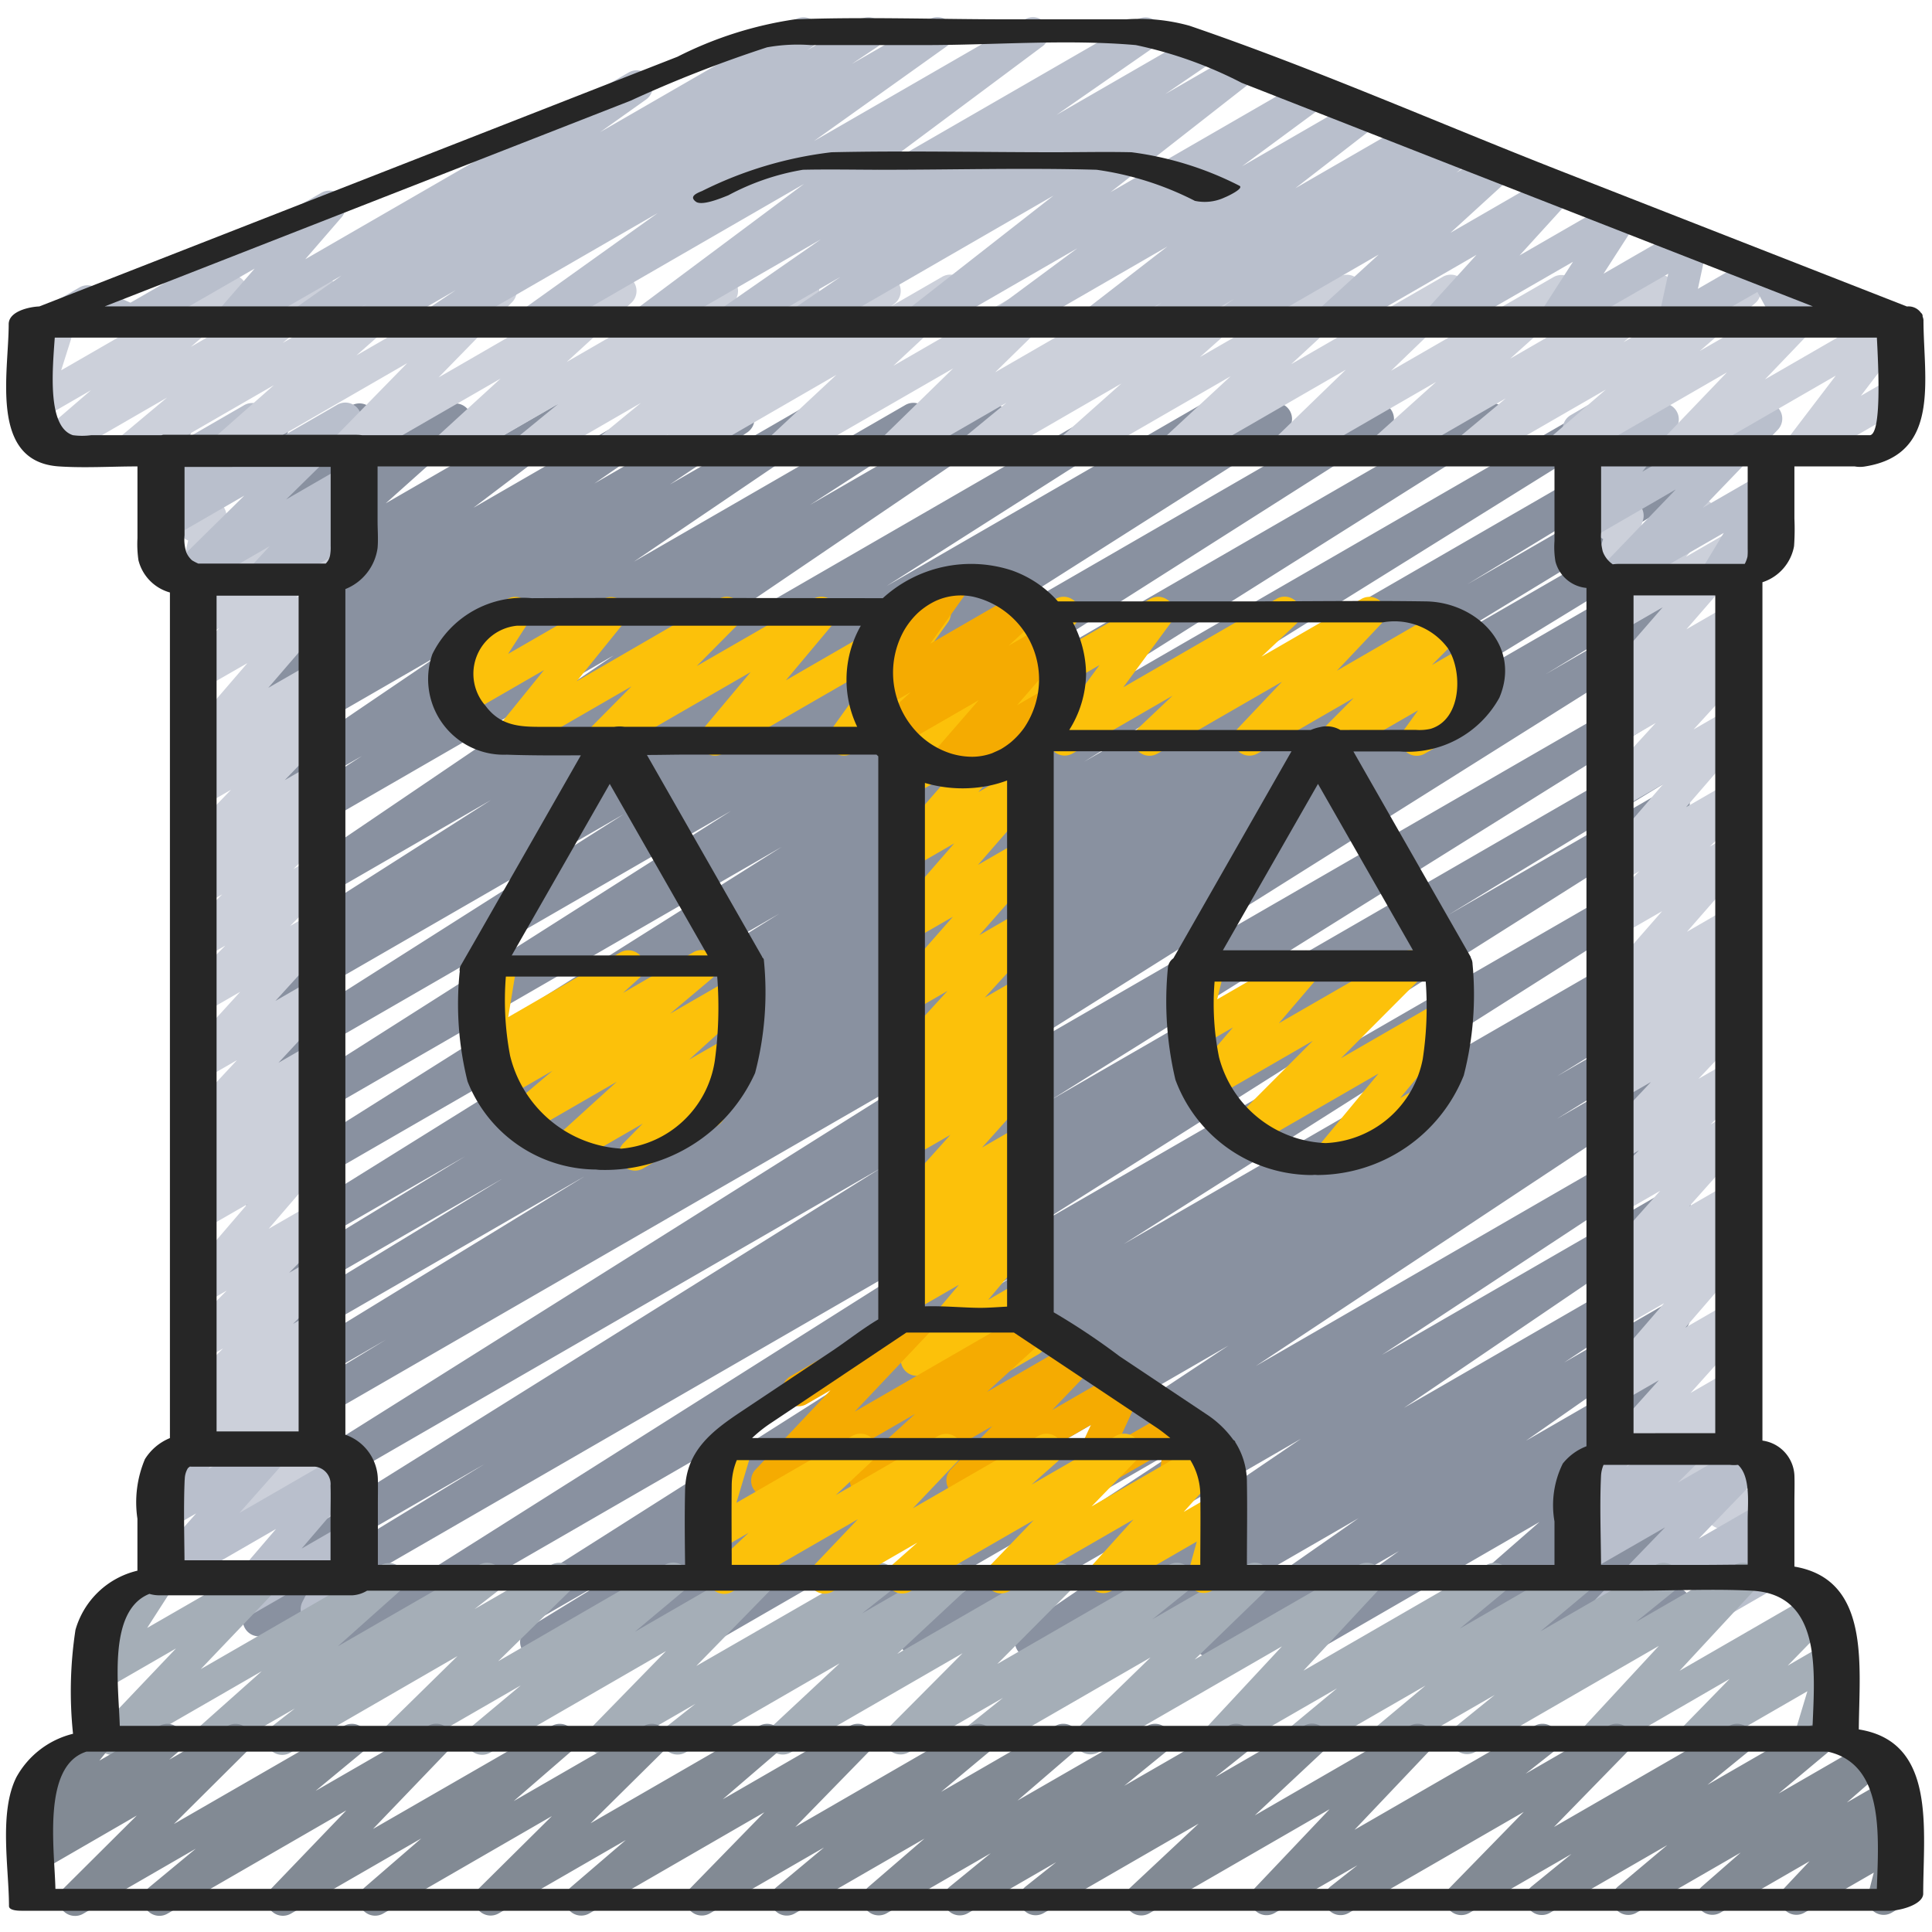 <svg id='Icons' viewBox='0 0 60 60' xmlns='http://www.w3.org/2000/svg'><path d='m10.764 51.5a.5.5 0 0 1 -.268-.923l20.091-12.7-22.307 12.88a.5.5 0 0 1 -.509-.86l7.28-4.432-6.771 3.908a.5.5 0 0 1 -.514-.856l19.591-12.242-19.077 11.015a.5.5 0 0 1 -.516-.855l21.547-13.55-21.031 12.14a.5.5 0 0 1 -.509-.86l4.223-2.565-3.714 2.148a.5.5 0 0 1 -.51-.859l10.4-6.366-9.89 5.712a.5.5 0 0 1 -.509-.859l7.839-4.776-7.33 4.23a.5.5 0 0 1 -.509-.859l6.673-4.061-6.164 3.559a.5.5 0 0 1 -.514-.858l16.434-10.236-15.92 9.191a.5.5 0 0 1 -.516-.855l16.514-10.411-16 9.236a.5.5 0 0 1 -.518-.854l14.945-9.5-14.425 8.33a.5.5 0 0 1 -.517-.855l11.607-7.372-11.09 6.4a.5.5 0 0 1 -.512-.858l1.42-.88-.908.525a.5.5 0 0 1 -.518-.855l7.487-4.772-6.969 4.026a.5.5 0 0 1 -.53-.847l11.305-7.667-10.775 6.221a.5.5 0 0 1 -.521-.852l3.483-2.25-2.962 1.71a.5.5 0 0 1 -.531-.847l5.91-4.01-5.379 3.105a.5.5 0 0 1 -.528-.848l2.4-1.608-1.872 1.081a.5.5 0 0 1 -.534-.844l2.307-1.595-1.773 1.024a.5.5 0 0 1 -.551-.831l3.111-2.359-2.56 1.478a.5.5 0 0 1 -.583-.806l2.51-2.242-1.927 1.116a.5.5 0 0 1 -.624-.765l1.091-1.235-.467.27a.5.5 0 0 1 -.555-.038.5.5 0 0 1 -.176-.528l.259-.938a.5.5 0 0 1 -.028-.881l.5-.289a.5.5 0 0 1 .732.565l-.174.633 2.077-1.2a.5.5 0 0 1 .624.764l-1.09 1.229 3.458-2a.5.5 0 0 1 .583.8l-2.511 2.244 5.285-3.051a.5.5 0 0 1 .551.831l-3.11 2.357 5.526-3.19a.5.5 0 0 1 .535.844l-2.308 1.594 4.228-2.44a.5.5 0 0 1 .528.848l-2.414 1.625 4.266-2.463a.5.5 0 0 1 .532.847l-5.915 4.012 8.422-4.861a.5.5 0 0 1 .522.853l-3.471 2.243 5.367-3.1a.5.5 0 0 1 .531.847l-11.305 7.673 14.751-8.521a.5.5 0 0 1 .519.855l-7.485 4.766 9.746-5.627a.5.5 0 0 1 .513.858l-1.435.887 3.026-1.746a.5.5 0 0 1 .517.855l-11.601 7.373 14.243-8.224a.5.5 0 0 1 .518.855l-14.946 9.5 17.942-10.36a.5.5 0 0 1 .516.856l-16.524 10.418 19.529-11.276a.5.5 0 0 1 .515.858l-16.431 10.233 18.059-10.426a.5.5 0 0 1 .509.86l-6.663 4.053 6.155-3.547a.5.5 0 0 1 .509.859l-7.854 4.781 7.346-4.24a.5.5 0 0 1 .51.859l-10.395 6.36 9.886-5.707a.5.5 0 0 1 .508.86l-4.241 2.572 3.734-2.155a.5.5 0 0 1 .516.856l-21.541 13.544 21.027-12.137a.5.5 0 0 1 .514.856l-19.6 12.249 19.088-11.022a.5.5 0 0 1 .509.859l-7.269 4.426 6.76-3.9a.5.5 0 0 1 .518.855l-20.093 12.7 19.577-11.3a.5.5 0 0 1 .518.854l-17.355 11.009 16.838-9.721a.5.5 0 0 1 .511.859l-2.575 1.578 2.066-1.193a.5.5 0 0 1 .513.859l-3.886 2.4 3.374-1.947a.5.5 0 0 1 .514.857l-3.9 2.418 3.385-1.954a.5.5 0 0 1 .527.85l-13.261 8.78 12.734-7.353a.5.5 0 0 1 .526.851l-9.344 6.155 8.82-5.092a.5.5 0 0 1 .532.847l-8.668 5.891 8.141-4.7a.5.5 0 0 1 .526.85l-3.691 2.441 3.166-1.828a.5.5 0 0 1 .536.843l-4.889 3.415 4.354-2.514a.5.5 0 0 1 .541.839l-3.343 2.4 2.8-1.618a.5.5 0 0 1 .579.808l-3.807 3.33 3.229-1.864a.5.5 0 0 1 .608.782l-1.776 1.813 1.17-.675a.5.5 0 0 1 .636.751l-.405.49a.538.538 0 0 1 .453.25.5.5 0 0 1 -.183.683l-2.057 1.181a.5.5 0 0 1 -.635-.751l.3-.365-1.936 1.117a.5.5 0 0 1 -.607-.782l1.773-1.81-4.5 2.595a.5.5 0 0 1 -.579-.808l3.808-3.331-7.169 4.145a.5.5 0 0 1 -.541-.839l3.343-2.4-5.609 3.237a.5.5 0 0 1 -.536-.843l4.891-3.416-7.381 4.265a.5.5 0 0 1 -.526-.85l3.684-2.436-5.7 3.288a.5.5 0 0 1 -.673-.167.5.5 0 0 1 .142-.68l8.667-5.887-11.67 6.737a.5.5 0 0 1 -.525-.851l9.343-6.155-12.134 7.008a.5.5 0 0 1 -.526-.85l13.259-8.783-16.69 9.636a.5.5 0 0 1 -.514-.858l3.907-2.423-5.685 3.282a.5.5 0 0 1 -.513-.859l3.89-2.4-5.646 3.261a.5.5 0 0 1 -.51-.86l2.584-1.583-4.234 2.444a.5.5 0 0 1 -.517-.855l17.35-11.012-20.559 11.87a.494.494 0 0 1 -.25.069z' fill='#8991a0'></path><path d='m6.607 47.5a.5.5 0 0 1 -.342-.864l.269-.253-.254.145a.5.5 0 0 1 -.652-.136.5.5 0 0 1 .063-.664l.65-.6-.061.035a.5.5 0 0 1 -.584-.8l.451-.4a.509.509 0 0 1 -.514-.182.5.5 0 0 1 .045-.659l1.25-1.244-.648.373a.5.5 0 0 1 -.606-.783l1.367-1.387-.761.439a.5.5 0 0 1 -.628-.76l2.026-2.36-1.4.807a.5.5 0 0 1 -.594-.8l.923-.88-.329.19a.5.5 0 0 1 -.58-.809l.362-.317a.5.5 0 0 1 -.4-.839l1.7-1.828-1.08.623a.5.5 0 0 1 -.62-.769l1.8-1.976-1.176.678a.5.5 0 0 1 -.605-.784l1.321-1.331-.72.415a.5.5 0 0 1 -.6-.787l1.22-1.217-.622.359a.5.5 0 0 1 -.652-.135.5.5 0 0 1 .074-.67l.467-.419a.5.5 0 0 1 -.492-.829l1.5-1.555-.886.511a.5.5 0 0 1 -.588-.8l.579-.53a.5.5 0 0 1 -.62-.765l2.023-2.349-1.394.8a.5.5 0 0 1 -.6-.789l1.126-1.1-.526.3a.5.5 0 0 1 -.589-.805l.324-.286a.5.5 0 0 1 -.481-.613l.3-1.315a.5.5 0 0 1 -.068-.9l.507-.292a.5.5 0 0 1 .737.547l-.242 1.059 2.832-1.635a.5.5 0 0 1 .58.808l-.252.223a.5.5 0 0 1 .384.855l-1.128 1.111.53-.306a.5.5 0 0 1 .629.759l-2.021 2.347 1.394-.8a.5.5 0 0 1 .587.8l-.581.534a.5.5 0 0 1 .606.782l-1.495 1.551.886-.512a.5.5 0 0 1 .584.8l-.466.42a.5.5 0 0 1 .486.836l-1.222 1.218.62-.357a.5.5 0 0 1 .606.784l-1.325 1.339.721-.417a.5.5 0 0 1 .621.768l-1.8 1.977 1.177-.68a.5.5 0 0 1 .617.773l-1.7 1.828 1.082-.624a.5.5 0 0 1 .58.808l-.36.317a.5.5 0 0 1 .376.861l-.927.883.334-.192a.5.5 0 0 1 .628.759l-2.017 2.344 1.4-.807a.5.5 0 0 1 .607.784l-1.371 1.389.764-.441a.5.5 0 0 1 .6.787l-1.243 1.241.645-.372a.5.5 0 0 1 .584.8l-.45.4a.493.493 0 0 1 .52.19.5.5 0 0 1 -.063.664l-.651.6.063-.036a.5.5 0 0 1 .593.8l-.4.375a.507.507 0 0 1 .36.1.5.5 0 0 1 .18.523l-.276 1.062a.5.5 0 0 1 .045.889l-.507.292a.5.5 0 0 1 -.554-.036.5.5 0 0 1 -.179-.523l.2-.779-2.355 1.36a.489.489 0 0 1 -.248.076z' fill='#ccd0da'></path><path d='m50.546 47.5a.5.5 0 0 1 -.38-.825l1.541-1.8-1.427.825a.5.5 0 0 1 -.622-.766l1.86-2.069-1.238.714a.5.5 0 0 1 -.629-.76l2.03-2.348-1.4.807a.5.5 0 0 1 -.591-.8l.728-.676-.137.078a.5.5 0 0 1 -.623-.765l1.9-2.133-1.275.736a.5.5 0 0 1 -.6-.788l1.217-1.205-.615.354a.5.5 0 0 1 -.613-.776l1.6-1.7-.99.571a.5.5 0 0 1 -.595-.794l.961-.921-.366.211a.5.5 0 0 1 -.589-.8l.646-.6-.057.033a.5.5 0 0 1 -.626-.762l1.963-2.244-1.337.771a.5.5 0 0 1 -.6-.787l1.228-1.223-.626.362a.5.5 0 0 1 -.628-.76l2-2.313-1.374.793a.5.5 0 0 1 -.619-.77l1.756-1.917-1.137.655a.5.5 0 0 1 -.581-.807l.379-.334a.519.519 0 0 1 -.433-.18.5.5 0 0 1 .008-.647l1.982-2.28-1.355.781a.5.5 0 0 1 -.628-.759l.833-.962-.2.118a.5.5 0 0 1 -.726-.585l.226-.71a.512.512 0 0 1 -.183-.184.5.5 0 0 1 .183-.683l.507-.292a.5.5 0 0 1 .727.586l-.115.355 1.661-.958a.5.5 0 0 1 .627.76l-.833.963 1.367-.789a.5.5 0 0 1 .627.761l-1.982 2.281 1.357-.783a.5.5 0 0 1 .581.807l-.378.333a.508.508 0 0 1 .438.185.5.5 0 0 1 -.02.651l-1.756 1.918 1.139-.657a.5.5 0 0 1 .627.76l-2 2.312 1.376-.794a.5.5 0 0 1 .6.787l-1.237 1.23.626-.361a.5.5 0 0 1 .626.761l-1.962 2.245 1.338-.773a.5.5 0 0 1 .589.8l-.646.6.058-.034a.5.5 0 0 1 .6.794l-.962.921.368-.212a.5.5 0 0 1 .614.777l-1.6 1.694.991-.571a.5.5 0 0 1 .6.788l-1.216 1.2.614-.355a.5.5 0 0 1 .623.765l-1.9 2.132 1.275-.736a.5.5 0 0 1 .591.8l-.73.679.141-.081a.5.5 0 0 1 .629.76l-2.028 2.347 1.4-.808a.5.5 0 0 1 .622.766l-1.859 2.069 1.239-.715a.5.5 0 0 1 .63.758l-1.541 1.8.913-.528a.5.5 0 0 1 .734.557l-.281 1.1a.5.5 0 0 1 .049.891l-.507.292a.507.507 0 0 1 -.553-.035.5.5 0 0 1 -.181-.522l.21-.82-2.423 1.4a.489.489 0 0 1 -.245.063z' fill='#ccd0da'></path><g fill='#b9bfcc'><path d='m8.123 18.471a.5.5 0 0 1 -.367-.839l.618-.67-2.374 1.373a.5.5 0 0 1 -.6-.789l2.187-2.154-2.3 1.329a.5.5 0 0 1 -.63-.758l.9-1.055-.273.157a.5.5 0 0 1 -.727-.582l.229-.73a.5.5 0 0 1 0-.867l.5-.291a.5.5 0 0 1 .727.582l-.119.381 1.688-.975a.5.5 0 0 1 .63.758l-.9 1.055 3.165-1.828a.5.5 0 0 1 .6.789l-2.191 2.154 1.835-1.059a.5.5 0 0 1 .617.772l-.617.67a.5.5 0 0 1 .5.865l-2.848 1.641a.49.49 0 0 1 -.25.071z'></path><path d='m7.083 50.489a.5.5 0 0 1 -.38-.825l1.87-2.181-3.294 1.9a.5.5 0 0 1 -.625-.764l1.438-1.619-.813.469a.5.5 0 0 1 -.677-.692l.371-.613a.5.5 0 0 1 -.109-.913l1.128-.65a.5.5 0 0 1 .678.692l-.2.336 1.779-1.029a.5.5 0 0 1 .625.763l-1.437 1.621 3.17-1.83a.5.5 0 0 1 .63.758l-1.87 2.181 1.366-.788a.5.5 0 0 1 .7.661l-.433.839a.5.5 0 0 1 .248.932l-1.162.671a.5.5 0 0 1 -.694-.661l.373-.727-2.429 1.4a.489.489 0 0 1 -.253.069z'></path><path d='m50.072 18.471a.5.5 0 0 1 -.36-.847l2.332-2.424-2.764 1.6a.5.5 0 0 1 -.644-.74l1.03-1.32-.386.223a.5.5 0 0 1 -.723-.592l.209-.622a.487.487 0 0 1 -.168-.175.5.5 0 0 1 .182-.682l.5-.291a.5.5 0 0 1 .724.592l-.081.243 1.465-.846a.5.5 0 0 1 .644.74l-1.03 1.32 3.598-2.082a.5.5 0 0 1 .61.78l-2.332 2.424 1.842-1.062a.5.5 0 0 1 .677.691l-.7 1.162.027-.014a.5.5 0 0 1 .5.865l-1.713.988a.5.5 0 0 1 -.678-.691l.7-1.161-3.211 1.85a.49.49 0 0 1 -.25.071z'></path><path d='m49.927 50.5a.5.5 0 0 1 -.36-.848l2.144-2.219-2.432 1.4a.5.5 0 0 1 -.6-.787l.666-.662-.064.036a.5.5 0 0 1 -.675-.7l.352-.567a.5.5 0 0 1 -.092-.908l1.128-.65a.5.5 0 0 1 .675.7l-.163.263 1.664-.96a.5.5 0 0 1 .6.787l-.666.661 2.187-1.262a.5.5 0 0 1 .609.78l-2.144 2.221 1.972-1.138a.5.5 0 0 1 .617.093.5.5 0 0 1 .046.622l-.744 1.085.093-.052a.5.5 0 1 1 .5.865l-2 1.154a.5.5 0 0 1 -.663-.715l.744-1.087-3.147 1.817a.489.489 0 0 1 -.247.071z'></path></g><path d='m3.487 54.5a.5.5 0 0 1 -.362-.845l2.341-2.461-2.187 1.262a.5.5 0 0 1 -.67-.7l.827-1.282a.5.5 0 0 1 -.363-.92l1.627-.94a.5.5 0 0 1 .67.7l-.8 1.243 3.4-1.959a.5.5 0 0 1 .612.777l-2.347 2.461 5.611-3.236a.5.5 0 0 1 .583.8l-1.938 1.728 4.389-2.528a.5.5 0 0 1 .557.827l-.7.545 2.38-1.372a.5.5 0 0 1 .6.789l-2.247 2.204 5.189-3a.5.5 0 0 1 .571.816l-1.515 1.268 3.61-2.084a.5.5 0 0 1 .608.782l-2.309 2.364 5.451-3.139a.5.5 0 0 1 .56.825l-.864.682 2.611-1.507a.5.5 0 0 1 .591.8l-2.108 1.964 4.786-2.764a.5.5 0 0 1 .6.785l-2.279 2.291 5.334-3.076a.5.5 0 0 1 .563.822l-1.081.867 2.928-1.689a.5.5 0 0 1 .6.791l-2.216 2.148 5.1-2.939a.5.5 0 0 1 .616.773l-2.336 2.511 5.686-3.284a.5.5 0 0 1 .568.817l-1.4 1.162 3.427-1.979a.5.5 0 0 1 .57.816l-1.492 1.248 3.577-2.064a.5.5 0 0 1 .564.821l-1.172.949 3.068-1.77a.5.5 0 0 1 .617.772l-2.333 2.516 4.191-2.419a.5.5 0 0 1 .608.781l-1.44 1.478 1.206-.7a.5.5 0 0 1 .728.577l-.427 1.413a.5.5 0 0 1 .219.932l-.778.45a.5.5 0 0 1 -.729-.577l.392-1.3-3.249 1.876a.5.5 0 0 1 -.609-.781l1.443-1.478-3.915 2.267a.5.5 0 0 1 -.617-.772l2.334-2.52-5.706 3.294a.5.5 0 0 1 -.565-.821l1.173-.95-3.07 1.772a.5.5 0 0 1 -.571-.816l1.493-1.248-3.58 2.066a.5.5 0 0 1 -.569-.817l1.4-1.162-3.431 1.98a.5.5 0 0 1 -.616-.773l2.337-2.511-5.694 3.286a.5.5 0 0 1 -.6-.791l2.213-2.15-5.1 2.943a.5.5 0 0 1 -.564-.822l1.08-.866-2.929 1.69a.5.5 0 0 1 -.605-.785l2.28-2.291-5.333 3.078a.5.5 0 0 1 -.59-.8l2.106-1.964-4.786 2.766a.5.5 0 0 1 -.56-.825l.865-.683-2.614 1.509a.5.5 0 0 1 -.607-.782l2.308-2.365-5.453 3.149a.5.5 0 0 1 -.572-.817l1.517-1.268-3.615 2.087a.5.5 0 0 1 -.6-.789l2.248-2.207-5.192 3a.5.5 0 0 1 -.558-.827l.7-.547-2.382 1.373a.5.5 0 0 1 -.583-.806l1.938-1.725-4.393 2.533a.489.489 0 0 1 -.25.067z' fill='#a5aeb7'></path><path d='m2.326 59.5a.5.5 0 0 1 -.352-.854l2.274-2.263-2.969 1.717a.5.5 0 0 1 -.578-.81l.406-.353a.505.505 0 0 1 -.458-.169.5.5 0 0 1 -.009-.638l.533-.666a.488.488 0 0 1 -.282-.227.5.5 0 0 1 .182-.682l1.627-.94a.5.5 0 0 1 .64.745l-.254.318 1.865-1.078a.5.5 0 0 1 .578.809l-.274.239 1.817-1.048a.5.5 0 0 1 .6.787l-2.272 2.259 5.283-3.046a.5.5 0 0 1 .569.817l-1.452 1.201 3.5-2.02a.5.5 0 0 1 .61.779l-2.326 2.423 5.554-3.2a.5.5 0 0 1 .577.81l-1.761 1.524 4.046-2.334a.5.5 0 0 1 .6.788l-2.26 2.236 5.238-3.024a.5.5 0 0 1 .576.811l-1.708 1.467 3.947-2.278a.5.5 0 0 1 .607.782l-2.3 2.357 5.434-3.139a.5.5 0 0 1 .57.816l-1.476 1.231 3.546-2.047a.5.5 0 0 1 .578.81l-1.752 1.508 4.025-2.318a.5.5 0 0 1 .566.82l-1.277 1.04 3.228-1.86a.5.5 0 0 1 .561.824l-.956.76 2.744-1.584a.5.5 0 0 1 .592.8l-2.114 1.978 4.809-2.778a.5.5 0 0 1 .613.776l-2.325 2.45 5.59-3.226a.5.5 0 0 1 .56.825l-.837.66 2.573-1.485a.5.5 0 0 1 .609.781l-2.3 2.357 5.439-3.138a.5.5 0 0 1 .566.82l-1.24 1.01 3.174-1.83a.5.5 0 0 1 .573.815l-1.537 1.285 2.754-1.59a.5.5 0 0 1 .579.809l-1.213 1.06 1.277-.736a.5.5 0 0 1 .614.776l-.772.822.256-.149a.5.5 0 0 1 .734.559l-.255.977a.5.5 0 0 1 .038.885l-.5.288a.5.5 0 0 1 -.734-.558l.178-.687-2.155 1.244a.5.5 0 0 1 -.614-.775l.774-.823-2.772 1.6a.5.5 0 0 1 -.579-.808l1.212-1.06-3.241 1.87a.5.5 0 0 1 -.572-.815l1.535-1.289-3.65 2.107a.5.5 0 0 1 -.566-.82l1.24-1.01-3.173 1.831a.5.5 0 0 1 -.609-.781l2.3-2.357-5.44 3.14a.5.5 0 0 1 -.56-.825l.836-.659-2.578 1.487a.5.5 0 0 1 -.612-.776l2.324-2.45-5.592 3.228a.5.5 0 0 1 -.592-.8l2.116-1.98-4.815 2.779a.5.5 0 0 1 -.561-.824l.953-.758-2.743 1.584a.5.5 0 0 1 -.567-.82l1.278-1.043-3.23 1.864a.5.5 0 0 1 -.577-.811l1.747-1.506-4.023 2.322a.5.5 0 0 1 -.571-.817l1.476-1.23-3.547 2.048a.5.5 0 0 1 -.607-.782l2.3-2.359-5.437 3.142a.5.5 0 0 1 -.576-.812l1.71-1.467-3.952 2.28a.5.5 0 0 1 -.6-.788l2.258-2.237-5.24 3.027a.5.5 0 0 1 -.577-.811l1.76-1.522-4.047 2.335a.5.5 0 0 1 -.61-.78l2.329-2.426-5.555 3.208a.5.5 0 0 1 -.569-.818l1.449-1.2-3.5 2.022a.489.489 0 0 1 -.254.065z' fill='#828a94'></path><path d='m41.325 36.418a.5.5 0 0 1 -.385-.819l1.871-2.259-3.932 2.269a.5.5 0 0 1 -.6-.785l2.492-2.5-3.077 1.776a.5.5 0 0 1 -.63-.758l1.226-1.434-1 .578a.5.5 0 0 1 -.735-.551l.282-1.155a.494.494 0 0 1 -.238-.21.5.5 0 0 1 .183-.683l.5-.29a.508.508 0 0 1 .55.033.5.5 0 0 1 .186.519l-.217.886 2.51-1.449a.5.5 0 0 1 .63.758l-1.225 1.434 3.818-2.2a.5.5 0 0 1 .605.785l-2.492 2.5 3.073-1.773a.5.5 0 0 1 .634.752l-1.871 2.259.537-.309a.5.5 0 0 1 .5.865l-2.946 1.7a.5.5 0 0 1 -.249.061z' fill='#fcc10a'></path><path d='m19.718 36.354a.5.5 0 0 1 -.358-.849l.6-.609-2.118 1.223a.5.5 0 0 1 -.586-.8l1.9-1.725-2.724 1.573a.5.5 0 0 1 -.573-.814l1.3-1.1-1.466.846a.5.5 0 0 1 -.584-.8l.5-.45-.243.139a.5.5 0 0 1 -.743-.513l.277-1.675a.5.5 0 0 1 -.3-.233.5.5 0 0 1 .183-.683l.5-.29a.5.5 0 0 1 .534.022.5.5 0 0 1 .209.492l-.243 1.48 3.48-2.009a.5.5 0 0 1 .584.805l-.5.452 2.191-1.265a.5.5 0 0 1 .572.815l-1.3 1.095 1.911-1.1a.5.5 0 0 1 .586.8l-1.907 1.728 1.218-.7a.5.5 0 0 1 .608.782l-1.037 1.059a.491.491 0 0 1 .273.224.5.5 0 0 1 -.183.682l-2.31 1.334a.489.489 0 0 1 -.251.064z' fill='#fcc10a'></path><path d='m28.476 42.727a.5.5 0 0 1 -.383-.823l1.687-2.004-1.5.866a.5.5 0 0 1 -.586-.8l.535-.486a.5.5 0 0 1 -.539-.827l.676-.625-.086.05a.5.5 0 0 1 -.622-.766l1.857-2.068-1.235.712a.5.5 0 0 1 -.654-.138.5.5 0 0 1 .07-.667l.452-.405a.5.5 0 0 1 -.45-.86l.4-.352a.5.5 0 0 1 -.435-.834l1.763-1.926-1.144.66a.5.5 0 0 1 -.625-.763l1.936-2.2-1.311.756a.5.5 0 0 1 -.627-.761l1.978-2.273-1.351.78a.5.5 0 0 1 -.627-.762l1.964-2.25-1.337.772a.5.5 0 0 1 -.738-.542l.312-1.4a.5.5 0 0 1 -.074-.9l.507-.292a.5.5 0 0 1 .738.543l-.258 1.157 2.953-1.7a.5.5 0 0 1 .627.762l-1.966 2.239 1.341-.774a.5.5 0 0 1 .627.761l-1.978 2.272 1.354-.781a.5.5 0 0 1 .625.763l-1.936 2.2 1.313-.758a.5.5 0 0 1 .62.771l-1.764 1.926 1.148-.662a.5.5 0 0 1 .582.807l-.4.351a.492.492 0 0 1 .47.2.5.5 0 0 1 -.071.666l-.451.405a.5.5 0 0 1 .491.819l-1.854 2.071 1.239-.715a.5.5 0 0 1 .59.8l-.677.625.089-.051a.5.5 0 0 1 .586.8l-.534.486a.5.5 0 0 1 .583.78l-1.688 2.006 1.058-.61a.5.5 0 0 1 .7.655l-.358.721a.5.5 0 0 1 .162.925l-1 .579a.5.5 0 0 1 -.7-.656l.263-.531-2.086 1.2a.493.493 0 0 1 -.251.076z' fill='#fcc10a'></path><path d='m23.826 46.482a.5.5 0 0 1 -.363-.843l2.329-2.463-.741.428a.5.5 0 1 1 -.5-.866l3.709-2.138a.5.5 0 0 1 .613.776l-2.328 2.463 5.388-3.111a.5.5 0 0 1 .587.8l-1.869 1.7 2.7-1.557a.5.5 0 0 1 .611.778l-1.285 1.341 2.062-1.19a.5.5 0 0 1 .7.641l-.7 1.514 1.73-1a.5.5 0 0 1 .746.495l-.1.786a.5.5 0 0 1 .447.893l-.819.473a.5.5 0 0 1 -.743-.494l.1-.783-2.22 1.28a.5.5 0 0 1 -.7-.641l.7-1.514-3.739 2.159a.5.5 0 0 1 -.612-.778l1.286-1.341-3.677 2.122a.5.5 0 0 1 -.587-.8l1.867-1.7-4.338 2.505a.489.489 0 0 1 -.254.065z' fill='#f5ab01'></path><path d='m20.946 14.471a.5.5 0 0 1 -.3-.9l.11-.083-1.586.912a.5.5 0 0 1 -.567-.819l1.3-1.067-3.267 1.886a.5.5 0 0 1 -.567-.819l1.274-1.042-3.225 1.861a.5.5 0 0 1 -.587-.8l2.016-1.843-4.581 2.643a.5.5 0 0 1 -.608-.782l2.288-2.34-5.41 3.122a.5.5 0 0 1 -.581-.807l1.851-1.632-4.227 2.439a.5.5 0 0 1 -.57-.816l1.478-1.236-3.361 1.94a.5.5 0 0 1 -.657-.144.5.5 0 0 1 .081-.668l1.576-1.358-1.546.893a.5.5 0 0 1 -.726-.584l.513-1.618a.518.518 0 0 1 -.467-.246.5.5 0 0 1 .18-.683l.882-.51a.5.5 0 0 1 .727.584l-.489 1.546 5.03-2.9a.5.5 0 0 1 .576.811l-1.578 1.36 3.761-2.171a.5.5 0 0 1 .571.816l-1.48 1.234 3.558-2.05a.5.5 0 0 1 .581.807l-1.851 1.632 4.232-2.439a.5.5 0 0 1 .607.782l-2.286 2.339 5.403-3.121a.5.5 0 0 1 .587.8l-2.011 1.841 4.576-2.641a.5.5 0 0 1 .566.819l-1.273 1.042 3.224-1.861a.5.5 0 0 1 .568.819l-1.3 1.069 3.268-1.888a.5.5 0 0 1 .551.831l-.107.081 1.581-.912a.5.5 0 0 1 .592.8l-2.1 1.959 4.778-2.759a.5.5 0 0 1 .6.79l-2.218 2.171 5.13-2.961a.5.5 0 0 1 .568.819l-1.31 1.075 3.281-1.894a.5.5 0 0 1 .582.806l-1.891 1.682 4.31-2.488a.5.5 0 0 1 .59.8l-2.066 1.909 4.7-2.709a.5.5 0 0 1 .6.792l-2.2 2.122 5.055-2.914a.5.5 0 0 1 .584.8l-1.939 1.739 4.4-2.542a.5.5 0 0 1 .57.816l-1.45 1.214 3.517-2.027a.5.5 0 0 1 .578.81l-1.727 1.49 3.385-1.953a.5.5 0 0 1 .611.779l-1.972 2.057 3.857-2.226a.5.5 0 0 1 .647.735l-1.524 2 .929-.536a.5.5 0 0 1 .5.865l-3.086 1.779a.5.5 0 0 1 -.648-.735l1.525-2-4.741 2.735a.5.5 0 0 1 -.612-.778l1.973-2.058-4.912 2.836a.5.5 0 0 1 -.577-.81l1.726-1.49-3.99 2.3a.5.5 0 0 1 -.57-.816l1.455-1.213-3.516 2.029a.5.5 0 0 1 -.584-.8l1.936-1.739-4.4 2.539a.5.5 0 0 1 -.6-.792l2.194-2.125-5.054 2.917a.5.5 0 0 1 -.59-.8l2.066-1.913-4.7 2.712a.5.5 0 0 1 -.582-.806l1.891-1.682-4.308 2.489a.5.5 0 0 1 -.568-.819l1.31-1.075-3.281 1.894a.5.5 0 0 1 -.6-.79l2.222-2.168-5.134 2.958a.5.5 0 0 1 -.592-.8l2.1-1.958-4.774 2.758a.493.493 0 0 1 -.254.071z' fill='#ccd0da'></path><path d='m1.659 10.47a.5.5 0 0 1 -.25-.933l1.052-.607a.5.5 0 0 1 .452-.03l1.139.5 5.929-3.413a.5.5 0 0 1 .628.76l-1.129 1.304 10.044-5.8a.5.5 0 0 1 .539.841l-1.42 1.008 6.064-3.5a.5.5 0 0 1 .526.849l-.168.112 1.665-.961a.5.5 0 0 1 .529.847l-.807.54 2.406-1.387a.5.5 0 0 1 .541.84l-4.119 2.94 6.553-3.78a.5.5 0 0 1 .549.833l-5.166 3.852 8.121-4.685a.5.5 0 0 1 .535.842l-3.06 2.126 4.25-2.452a.5.5 0 0 1 .532.846l-1.405.959 2.216-1.279a.5.5 0 0 1 .558.826l-4.475 3.5 6.045-3.489a.5.5 0 0 1 .548.834l-2.508 1.851 3.573-2.064a.5.5 0 0 1 .555.828l-2.473 1.918 3.607-2.082a.5.5 0 0 1 .544.837l-.229.166.91-.525a.5.5 0 0 1 .549.833l-.381.286 1.087-.628a.5.5 0 0 1 .587.8l-1.856 1.696 3.089-1.784a.5.5 0 0 1 .62.77l-1.563 1.717 2.948-1.7a.5.5 0 0 1 .67.7l-1.01 1.568 2.485-1.435a.5.5 0 0 1 .739.538l-.294 1.367 1.787-1.032a.488.488 0 0 1 .384-.048.5.5 0 0 1 .3.241l.629 1.146.851-.49a.5.5 0 0 1 .484-.009l1.165.617a.5.5 0 0 1 .459.888l-.2.116a.5.5 0 0 1 -.484.008l-1.162-.607-1.052.607a.491.491 0 0 1 -.385.049.5.5 0 0 1 -.3-.241l-.629-1.147-2.324 1.332a.5.5 0 0 1 -.739-.538l.295-1.362-3.3 1.9a.5.5 0 0 1 -.67-.7l1.011-1.57-3.938 2.27a.5.5 0 0 1 -.62-.769l1.562-1.717-4.306 2.486a.5.5 0 0 1 -.587-.8l1.856-1.694-4.322 2.494a.5.5 0 0 1 -.55-.833l.378-.283-1.933 1.116a.5.5 0 0 1 -.544-.837l.235-.171-1.747 1.008a.5.5 0 0 1 -.556-.828l2.474-1.915-4.752 2.743a.5.5 0 0 1 -.548-.834l2.506-1.856-4.658 2.69a.5.5 0 0 1 -.558-.826l4.476-3.5-7.494 4.326a.5.5 0 0 1 -.533-.845l1.409-.955-3.13 1.8a.5.5 0 0 1 -.535-.842l3.054-2.123-5.137 2.965a.5.5 0 0 1 -.549-.833l5.166-3.855-8.121 4.688a.5.5 0 0 1 -.541-.839l4.119-2.944-6.553 3.783a.5.5 0 0 1 -.528-.847l.81-.543-2.409 1.39a.5.5 0 0 1 -.526-.849l.174-.115-1.672.964a.5.5 0 0 1 -.539-.84l1.421-1-3.198 1.84a.5.5 0 0 1 -.628-.759l1.13-1.3-3.576 2.059a.5.5 0 0 1 -.452.025l-1.139-.5-.832.479a.5.5 0 0 1 -.25.066z' fill='#b9bfcc'></path><path d='m35.7 23.471a.5.5 0 0 1 -.343-.865l1.057-1-3.1 1.792a.5.5 0 0 1 -.653-.729l1.486-2.015-4.755 2.746a.5.5 0 0 1 -.606-.784l1.286-1.3-3.615 2.084a.5.5 0 0 1 -.656-.723l1.476-2.058-4.818 2.781a.5.5 0 0 1 -.634-.754l1.487-1.774-4.381 2.528a.5.5 0 0 1 -.606-.784l1.287-1.3-3.534 2.04a.5.5 0 0 1 -.63-.107.5.5 0 0 1 -.009-.64l1.456-1.8-2.407 1.391a.5.5 0 0 1 -.67-.7l.665-1.03a.5.5 0 0 1 -.375-.917l1.645-.949a.5.5 0 0 1 .612.088.5.5 0 0 1 .058.616l-.644 1 2.949-1.7a.5.5 0 0 1 .638.747l-1.454 1.8 4.409-2.555a.5.5 0 0 1 .606.784l-1.288 1.3 3.619-2.084a.5.5 0 0 1 .634.754l-1.486 1.774 4.379-2.528a.5.5 0 0 1 .656.723l-1.476 2.058 4.818-2.781a.5.5 0 0 1 .606.784l-1.286 1.3 3.615-2.084a.5.5 0 0 1 .652.729l-1.485 2.015 4.754-2.744a.5.5 0 0 1 .592.8l-1.055.994 3.1-1.791a.5.5 0 0 1 .614.776l-1.372 1.451 3.284-1.9a.5.5 0 0 1 .6.785l-.936.94 1.1-.634a.5.5 0 0 1 .621.1.5.5 0 0 1 .035.628l-.564.78a.5.5 0 0 1 .226.932l-1.638.945a.5.5 0 0 1 -.655-.725l.45-.622-2.331 1.341a.5.5 0 0 1 -.605-.785l.936-.939-2.988 1.724a.5.5 0 0 1 -.614-.776l1.373-1.451-3.861 2.227a.49.49 0 0 1 -.251.071z' fill='#fcc10a'></path><path d='m29.254 24.32a.5.5 0 0 1 -.378-.828l1.516-1.745-2.481 1.432a.5.5 0 0 1 -.589-.8l.962-.885-.888.513a.5.5 0 0 1 -.658-.723l1.141-1.6a.5.5 0 0 1 -.632-.209.5.5 0 0 1 .183-.683l1.937-1.118a.5.5 0 0 1 .657.722l-1.134 1.593 2.81-1.624a.5.5 0 0 1 .589.8l-.966.888 1.151-.663a.5.5 0 0 1 .628.76l-1.515 1.75.979-.565a.5.5 0 1 1 .5.865l-3.566 2.053a.489.489 0 0 1 -.246.067z' fill='#f5ab01'></path><path d='m22.492 49.5a.5.5 0 0 1 -.343-.864l1.1-1.032-.966.557a.5.5 0 0 1 -.729-.575l.517-1.736a.5.5 0 0 1 -.085-.9l.6-.347a.5.5 0 0 1 .729.575l-.446 1.494 3.595-2.075a.5.5 0 0 1 .593.8l-1.1 1.033 3.177-1.834a.5.5 0 0 1 .612.777l-1.395 1.468 3.9-2.249a.5.5 0 0 1 .582.807l-.8.708 2.629-1.518a.5.5 0 0 1 .61.779l-1.372 1.416 3.554-2.052a.5.5 0 0 1 .621.768l-1.314 1.454.964-.557a.5.5 0 0 1 .732.566l-.325 1.176a.5.5 0 0 1 .111.913l-.609.351a.5.5 0 0 1 -.733-.565l.267-.965-2.658 1.536a.5.5 0 0 1 -.621-.767l1.311-1.454-3.859 2.228a.5.5 0 0 1 -.611-.779l1.37-1.425-3.828 2.209a.5.5 0 0 1 -.582-.807l.8-.707-2.632 1.519a.5.5 0 0 1 -.612-.778l1.395-1.467-3.9 2.251a.489.489 0 0 1 -.249.068z' fill='#fcc10a'></path><path d='m59.708 9.83a.121.121 0 0 0 -.05-.114.472.472 0 0 0 -.4-.2h-.043l-10.732-4.2c-3.832-1.501-7.643-3.184-11.541-4.516a5.824 5.824 0 0 0 -1.962-.2h-3.708c-2.188 0-4.394-.081-6.581 0a11.853 11.853 0 0 0 -3.651 1.162l-7.14 2.795-12.68 4.96c-.3.011-.95.146-.95.551 0 1.519-.61 4.274 1.562 4.417.8.053 1.621 0 2.423 0h.014v2.228a3.447 3.447 0 0 0 .031.687 1.391 1.391 0 0 0 .977 1v26.261a1.65 1.65 0 0 0 -.776.654 3.442 3.442 0 0 0 -.233 1.85v1.614a2.629 2.629 0 0 0 -1.924 1.837 12.633 12.633 0 0 0 -.076 3.228 2.762 2.762 0 0 0 -1.76 1.35c-.548 1.1-.229 2.817-.229 4 0 .154.345.146.423.146h58 .015c.427-.026 1.01-.228 1.01-.531 0-2 .418-4.717-2-5.1.012-1.972.379-4.654-2-5.057v-2.014c0-.275.01-.551 0-.826a1.147 1.147 0 0 0 -.993-1.073v-26.657a1.451 1.451 0 0 0 .982-1.12 7.389 7.389 0 0 0 .011-.855v-1.622h1.873a.919.919 0 0 0 .328 0c2.362-.381 1.807-2.73 1.807-4.552a.387.387 0 0 0 -.027-.103zm-40.132-6.7a39.3 39.3 0 0 1 4.244-1.66 5.374 5.374 0 0 1 1.349-.07h3.559c2.154 0 4.4-.187 6.546 0a12.952 12.952 0 0 1 3.286 1.172l7.144 2.8 10.596 4.143h-53.048l8.658-3.387zm-16.742 10.385a2.14 2.14 0 0 1 -.571 0c-.791-.258-.638-1.982-.562-3.03h56.587c.048.926.15 2.964-.209 3.03h-46.834a1.676 1.676 0 0 0 -.172-.012h-6c-.018 0-.045.01-.066.012zm50.021 35.085h-3.133c-.006-.926-.044-1.86 0-2.783a1 1 0 0 1 .078-.325h3.917a1.068 1.068 0 0 0 .259 0c.4.366.3 1.221.3 1.7v1.4c-.476-.001-.949.008-1.421.008zm-2.124-4.09v-26.019h2.538v26.018zm-2.426-27.076a1.1 1.1 0 0 0 .964.825v26.656a1.733 1.733 0 0 0 -.735.537 2.918 2.918 0 0 0 -.258 1.8v1.348h-9.552c0-.853.015-1.708 0-2.56a2.315 2.315 0 0 0 -.361-1.251c0-.029-.026-.051-.06-.072a3.148 3.148 0 0 0 -.85-.806l-2.683-1.79a21.1 21.1 0 0 0 -2.046-1.366v-17.424q3.693 0 7.385 0l-3.291 5.769-.378.661a.4.4 0 0 0 -.171.31 10.568 10.568 0 0 0 .235 3.462 4.526 4.526 0 0 0 4.235 2.959c.028 0 .059-.005.088-.006s.069.006.1.005a4.918 4.918 0 0 0 4.531-3.091 10.056 10.056 0 0 0 .273-3.462.39.39 0 0 0 -.053-.192c-.006-.012 0-.023-.008-.034q-1.751-3.066-3.5-6.13l-.139-.245h1.426a3.25 3.25 0 0 0 3.107-1.669c.689-1.623-.728-2.968-2.276-2.991-1.864-.028-3.729 0-5.593 0h-5.84a3.446 3.446 0 0 0 -1.429-.961 4.065 4.065 0 0 0 -4.01.861c-3.632 0-7.265-.018-10.9 0a3.129 3.129 0 0 0 -3.089 1.739 2.349 2.349 0 0 0 2.312 3.121c.765.027 1.533.024 2.3.02l-3.221 5.643-.5.87a.284.284 0 0 0 -.039.207c0 .008-.005.014-.005.022a9.878 9.878 0 0 0 .246 3.385 4.318 4.318 0 0 0 3.995 2.737 1.16 1.16 0 0 0 .179.012 5.111 5.111 0 0 0 4.756-3.01 9.878 9.878 0 0 0 .272-3.512.091.091 0 0 0 -.048-.074c0-.009 0-.017-.006-.026l-3.5-6.13-.077-.135c.415 0 .831-.011 1.245-.011h5.884c.018.019.037.035.056.053v17.486c-.515.305-1.006.7-1.492 1.02l-2.77 1.847c-.91.607-1.711 1.222-1.738 2.434-.018.774-.009 1.549 0 2.324h-9.541v-1.872c0-.259.006-.519 0-.778a1.5 1.5 0 0 0 -1.009-1.392v-26.263a1.61 1.61 0 0 0 1-1.276c.024-.275 0-.559 0-.834v-1.7h36.55v2.316a2.671 2.671 0 0 0 .029.634zm-26.105 15.502a3.222 3.222 0 0 1 -2.9 2.736 3.783 3.783 0 0 1 -3.459-2.889 9.162 9.162 0 0 1 -.131-2.455h6.564a12.4 12.4 0 0 1 -.074 2.608zm-5.9-3.264h-.408l3.044-5.327q1.45 2.54 2.9 5.079l.142.248zm3.1-7.1a1.221 1.221 0 0 0 -.32 0h-2.042c-.747 0-1.445.045-1.958-.651a1.5 1.5 0 0 1 .978-2.489h10.675a3.388 3.388 0 0 0 -.112 3.14zm24.785 10.314a3.217 3.217 0 0 1 -3.018 2.614 3.57 3.57 0 0 1 -3.309-2.668 8.379 8.379 0 0 1 -.138-2.347h6.557a10.7 10.7 0 0 1 -.092 2.401zm-5.933-3.374h-.274q1.476-2.584 2.953-5.167l2.9 5.078.05.089zm3.373-6.842a.847.847 0 0 0 -.634-.088 1.47 1.47 0 0 0 -.285.088h-7.5a3.349 3.349 0 0 0 .523-1.735 3.5 3.5 0 0 0 -.411-1.605h9.616a2.06 2.06 0 0 1 2.034.805c.461.71.434 2.21-.542 2.5a1.568 1.568 0 0 1 -.459.032zm-9.356-1.605a2.7 2.7 0 0 1 -.464 1.54 2.446 2.446 0 0 1 -.418.451 2.5 2.5 0 0 1 -.307.212c-.017.007-.059.029-.062.03-.038.019-.224.1-.2.091a1.833 1.833 0 0 1 -.622.113 2.259 2.259 0 0 1 -.661-.1 2.509 2.509 0 0 1 -1.227-.855 2.682 2.682 0 0 1 -.24-2.953 2.447 2.447 0 0 1 .435-.557 2.261 2.261 0 0 1 .547-.371 1.881 1.881 0 0 1 1.176-.134 2.636 2.636 0 0 1 2.043 2.533zm-1.611 3.347a3.851 3.851 0 0 0 .618-.173v16.339c-.294.016-.583.038-.829.038-.492 0-1.125-.065-1.723-.046v-16.255a4.158 4.158 0 0 0 1.934.097zm-2.51 16.972h3.34l4.465 2.976c.143.1.268.2.393.3h-12.99a4.3 4.3 0 0 1 .587-.467zm-5.424 4.739a2.091 2.091 0 0 1 .158-.778h14.086a2.078 2.078 0 0 1 .308 1.082c.012.723 0 1.448 0 2.172h-14.552c-.001-.825-.01-1.651 0-2.476zm-12.541-31.623h.086v1.48.977a1.333 1.333 0 0 1 -.022.309.506.506 0 0 1 -.131.237c-.015 0-.017 0-.043 0h-3.329c-.195 0-.39 0-.585 0a1.869 1.869 0 0 1 -.193-.1.7.7 0 0 1 -.177-.243 1.3 1.3 0 0 1 -.058-.536v-2.124zm-3.457 4h2.548v25.954h-2.548zm-.826 27.042c.029-.01.064-.008 0 0zm-.162.409a.677.677 0 0 1 .107-.371c-.022.028.027-.013.044-.032h.065.464 3.358a.543.543 0 0 1 .489.589c.01.323 0 .648 0 .972v1.347h-4.535c-.007-.836-.03-1.673.005-2.505zm52.549 12.709h-56.566c-.03-1.262-.414-3.824.962-4.261h.033 53.946a.8.8 0 0 0 .1 0c1.763.392 1.58 2.601 1.525 4.261zm-2-5.061h-52.567c-.039-1.286-.374-3.583.92-4.1a1.073 1.073 0 0 0 .3.045h6a1 1 0 0 0 .46-.144h39.4c1.194 0 2.405-.059 3.6 0 2.17.109 1.961 2.464 1.891 4.2zm-2.011-37.548v1a1.824 1.824 0 0 1 -.006.234.9.9 0 0 1 -.085.227h-3.925a1.521 1.521 0 0 0 -.174.013.821.821 0 0 1 -.311-.4 1.863 1.863 0 0 1 -.051-.591v-2.049h4.552z' fill='#262626'></path><path d='m22.617 6.066a7.516 7.516 0 0 1 2.319-.794c.825-.018 1.653 0 2.478 0 2.211 0 4.431-.062 6.641 0a9.587 9.587 0 0 1 3.053.966 1.462 1.462 0 0 0 .927-.107c.052-.018.645-.29.443-.369a10.233 10.233 0 0 0 -3.339-1.034c-.8-.018-1.61 0-2.414 0-2.3 0-4.6-.051-6.9 0a12.156 12.156 0 0 0 -4.025 1.206c-.224.088-.383.183-.19.329s.828-.127 1.007-.197z' fill='#262626'></path></svg>